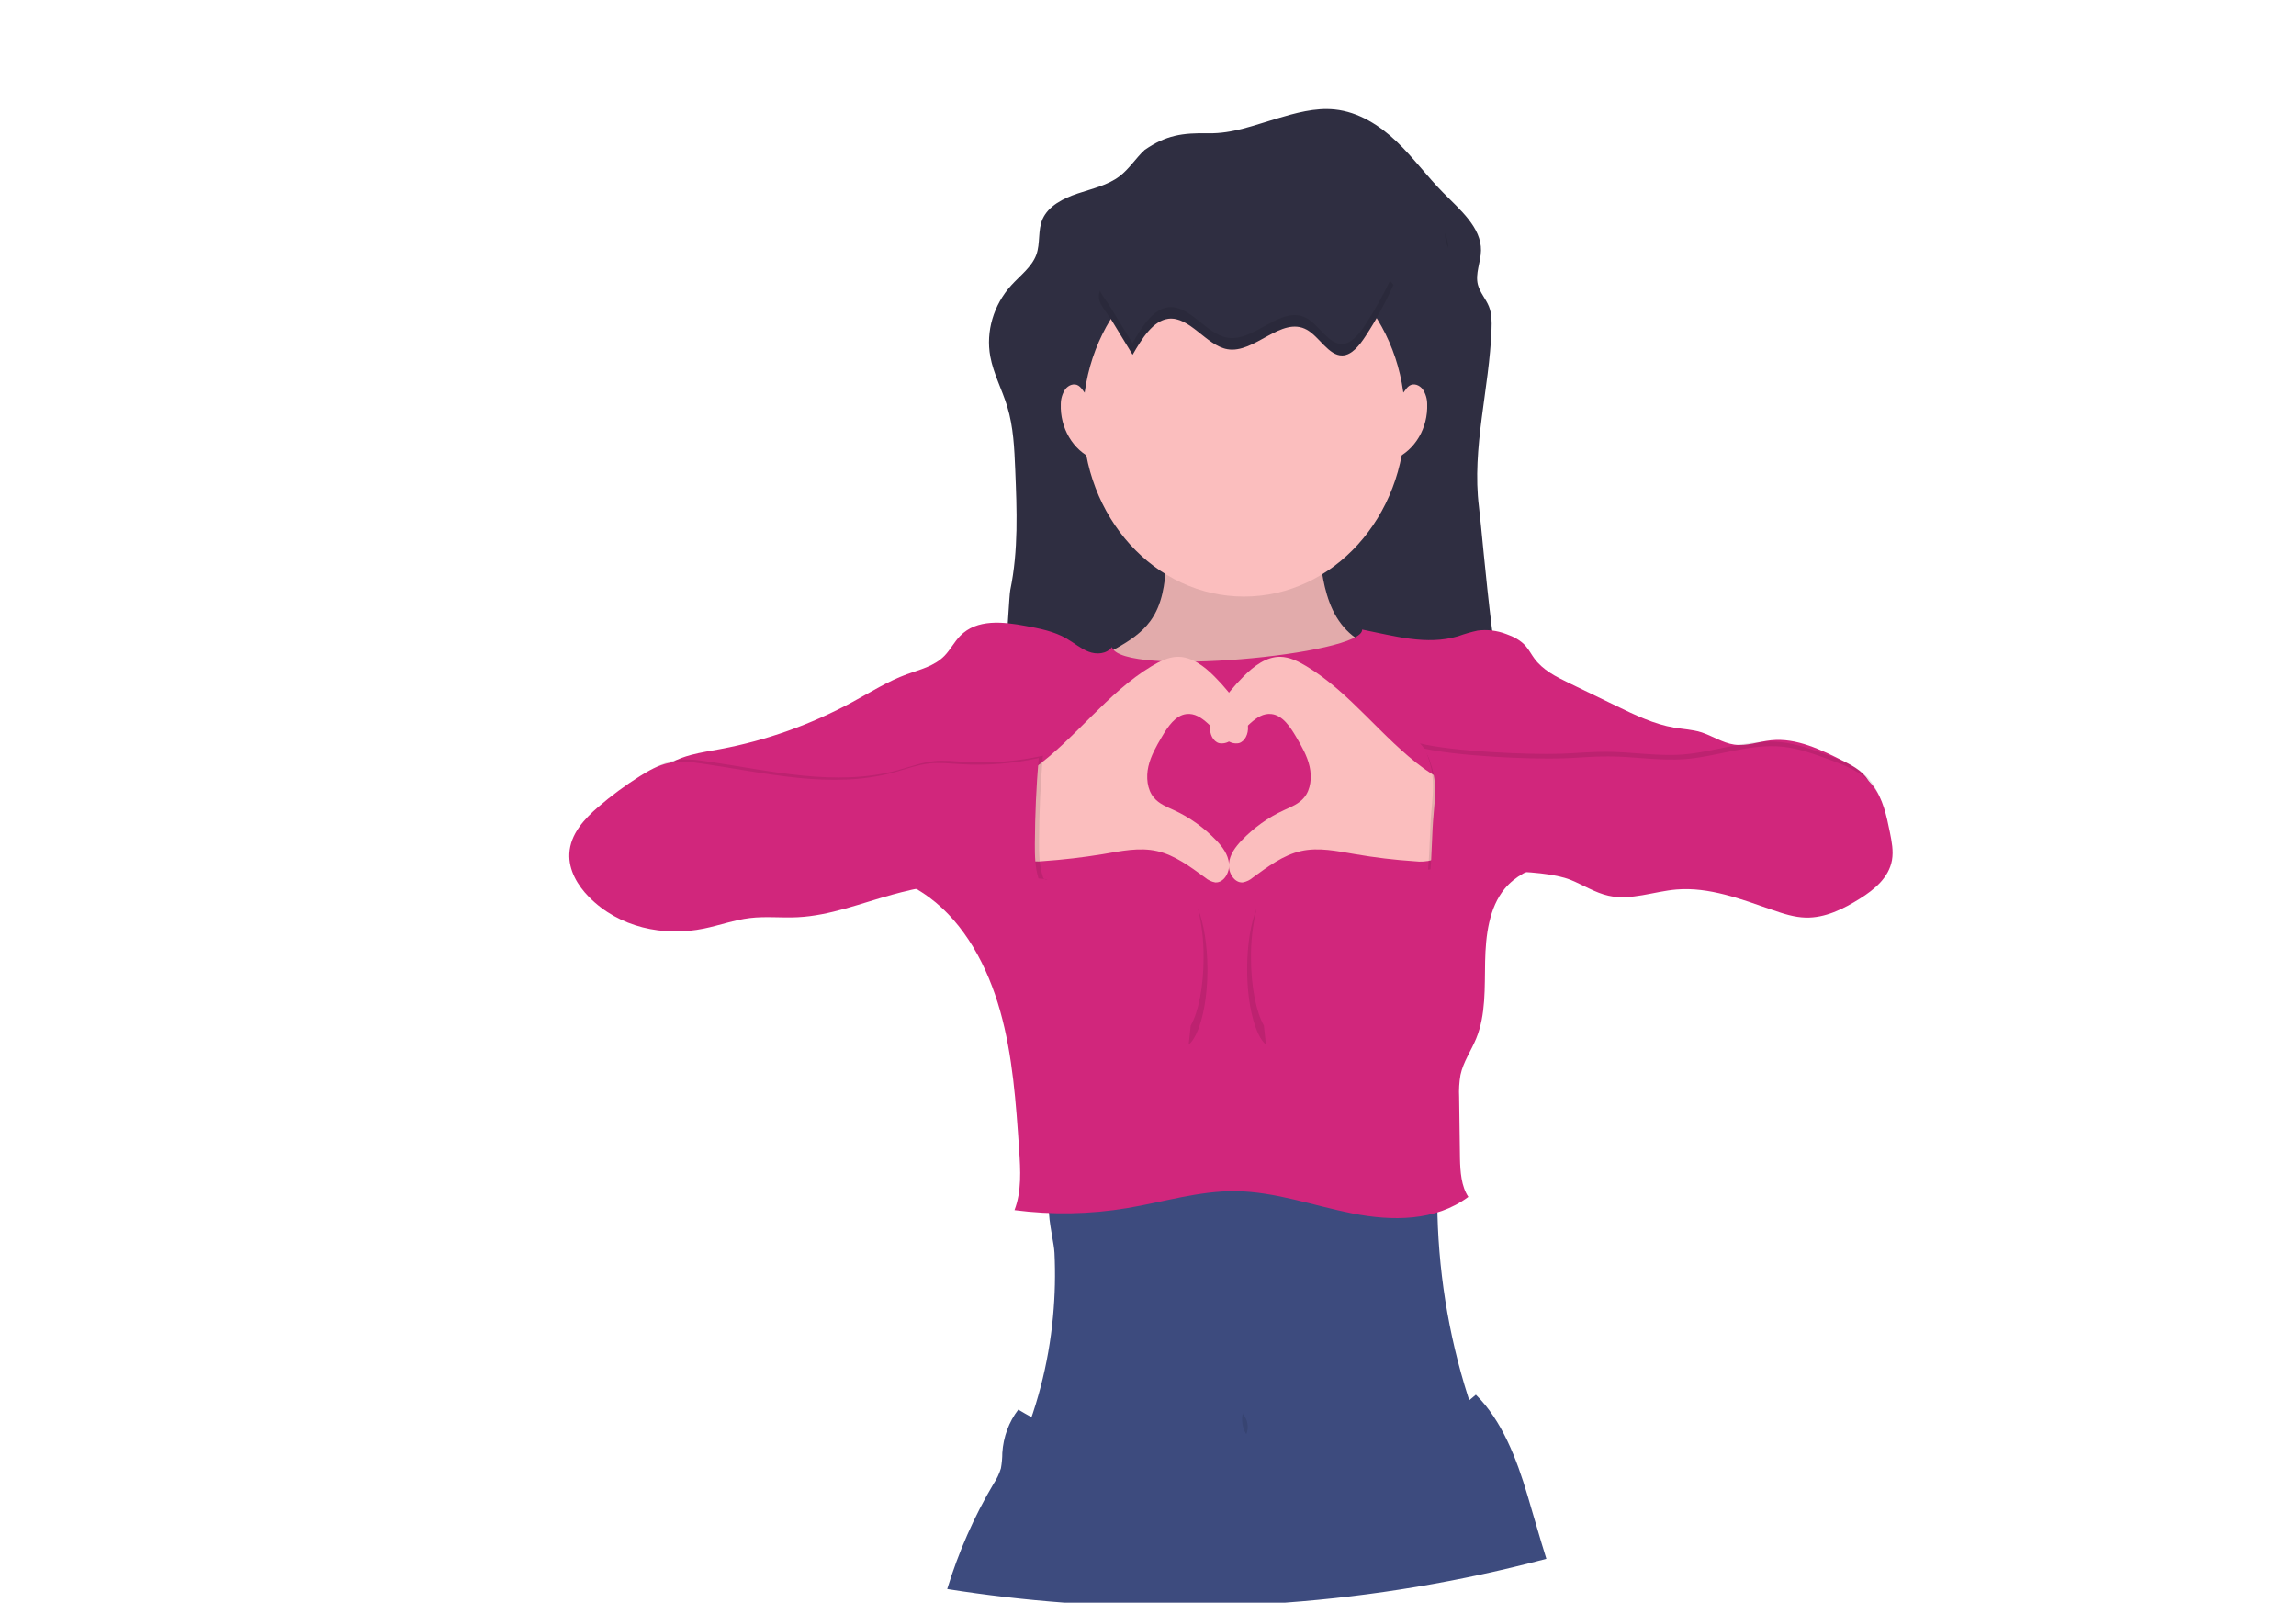 <svg width="662" height="462" viewBox="0 0 662 462" fill="none" xmlns="http://www.w3.org/2000/svg">
<path d="M330.026 43.226C327.445 45.607 325.623 48.66 322.788 50.808C319.375 53.402 314.893 54.386 310.726 55.776C306.558 57.166 302.282 59.348 300.605 63.133C299.181 66.372 300.002 70.129 298.795 73.442C297.499 76.96 294.133 79.428 291.558 82.268C286.467 87.868 284.205 95.57 285.526 102.753C286.437 107.722 288.928 112.311 290.406 117.16C292.215 123.092 292.468 129.311 292.722 135.463C293.192 147.016 293.657 158.682 291.298 170.049C290.695 172.903 289.067 216.288 285.912 216.201C294.284 215.41 302.704 215.323 311.118 215.23L437.174 213.9C431.366 205.52 427.656 155.995 426.426 146.119C424.303 129.092 429.441 112.045 430.045 94.905C430.129 92.697 430.129 90.429 429.303 88.354C428.434 86.179 426.697 84.323 426.118 82.068C425.286 78.843 426.957 75.537 427.011 72.225C427.119 65.573 420.979 60.472 416.112 55.544C411.42 50.801 407.517 45.414 402.674 40.791C397.831 36.169 391.745 32.251 384.821 31.54C379.134 30.961 373.482 32.591 368.036 34.2C361.54 36.116 355.37 38.537 348.476 38.417C340.87 38.271 336.184 38.969 330.026 43.226Z" fill="#2F2E41"/>
<g opacity="0.1">
<path d="M416.854 69.424C417.03 70.152 417.285 70.853 417.614 71.513C417.533 70.016 417.204 68.549 416.643 67.183C416.617 67.938 416.688 68.692 416.854 69.424Z" fill="black"/>
<path d="M294.603 176.222L293.904 176.288C294.139 176.293 294.373 176.271 294.603 176.222Z" fill="black"/>
</g>
<path d="M425.503 415.901C424.734 416.558 423.816 416.97 422.849 417.091C407.427 420.583 391.866 423.563 376.142 424.507C362.27 425.346 348.355 424.594 334.477 423.842C320.599 423.091 306.733 422.333 293.186 419.24C298.799 406.777 302.333 393.302 303.62 379.459C304.19 373.384 304.329 367.268 304.037 361.169C303.992 360.435 303.911 359.705 303.795 358.981C303.15 354.604 301.558 348.266 303.005 345.1C304.863 341.029 311.998 340.896 315.484 340.138C321.407 338.854 327.36 337.784 333.337 336.886C357.059 333.327 381.021 332.516 404.924 331.724C408.132 331.618 411.956 331.857 413.627 334.884C414.562 336.58 414.514 338.695 414.465 340.683C414.357 344.989 414.395 349.294 414.58 353.6C415.418 372.691 419.124 391.496 425.545 409.25C426.341 411.425 427.071 414.271 425.503 415.901Z" fill="#3D4B7E"/>
<path d="M331.654 179.048C329.133 182.473 325.581 184.775 322.004 186.796C317.732 189.231 313.331 191.38 308.825 193.235C307.915 194.758 308.638 196.78 309.429 198.403C316.503 213.554 325.973 228.612 340.255 235.123C347.583 238.449 355.623 239.28 363.524 240.059C365.985 240.298 368.494 240.537 370.894 239.886C373.295 239.234 375.527 237.658 377.529 235.988C390.615 225.068 399.232 208.865 401.486 190.94C401.679 189.35 401.679 187.402 400.442 186.55C399.688 186.038 398.729 186.138 397.843 186.145C392.059 186.211 386.932 181.489 384.26 175.842C381.588 170.195 380.876 163.684 380.219 157.345C380.219 157.206 346.214 156.414 343.144 156.388C338.355 156.341 336.775 156.96 336.31 162.374C335.822 168.346 335.219 174.179 331.654 179.048Z" fill="#FBBEBE"/>
<path opacity="0.1" d="M331.654 179.048C329.133 182.473 325.581 184.775 322.004 186.796C317.732 189.231 313.331 191.38 308.825 193.235C307.915 194.758 308.638 196.78 309.429 198.403C316.503 213.554 325.973 228.612 340.255 235.123C347.583 238.449 355.623 239.28 363.524 240.059C365.985 240.298 368.494 240.537 370.894 239.886C373.295 239.234 375.527 237.658 377.529 235.988C390.615 225.068 399.232 208.865 401.486 190.94C401.679 189.35 401.679 187.402 400.442 186.55C399.688 186.038 398.729 186.138 397.843 186.145C392.059 186.211 386.932 181.489 384.26 175.842C381.588 170.195 380.876 163.684 380.219 157.345C380.219 157.206 346.214 156.414 343.144 156.388C338.355 156.341 336.775 156.96 336.31 162.374C335.822 168.346 335.219 174.179 331.654 179.048Z" fill="black"/>
<path d="M358.681 171.965C384.33 171.965 405.123 149.036 405.123 120.751C405.123 92.467 384.33 69.538 358.681 69.538C333.032 69.538 312.239 92.467 312.239 120.751C312.239 149.036 333.032 171.965 358.681 171.965Z" fill="#FBBEBE"/>
<path d="M392.74 181.469C393.253 188.652 323.247 195.377 320.605 186.517C319.037 188.559 316.16 188.725 313.868 187.848C311.576 186.97 309.646 185.28 307.474 184.036C303.856 181.955 299.778 181.183 295.768 180.432C289.236 179.214 281.648 178.323 276.811 183.318C275.14 185.041 274 187.309 272.323 189.038C269.392 192.044 265.249 192.982 261.467 194.359C256.009 196.354 250.978 199.547 245.822 202.34C233.781 208.878 220.942 213.453 207.709 215.922C204.892 216.447 202.058 216.873 199.265 217.611C195.345 218.649 191.424 220.425 188.752 223.757C191.877 228.16 196.364 230.561 201.183 232.297L247.685 249.058C254.682 251.579 261.787 254.153 267.908 258.669C278.108 266.171 284.742 278.502 288.373 291.412C292.004 304.322 292.939 317.943 293.843 331.425C294.236 337.285 294.591 343.397 292.505 348.825C303.336 350.232 314.29 350.033 325.074 348.233C335.454 346.49 345.72 343.258 356.22 343.364C367.68 343.49 378.784 347.587 390.08 349.802C401.377 352.017 413.844 352.084 423.362 345.013C421.335 342 421.028 337.697 420.949 333.959L420.708 316.247C420.6 314.11 420.73 311.965 421.094 309.862C421.902 306.071 424.176 302.892 425.629 299.347C428.434 292.503 428.042 284.681 428.199 277.172C428.356 269.663 429.309 261.595 433.911 256.101C436.926 252.516 441.148 250.481 445.431 249.224C452.753 247.069 460.413 246.929 467.976 246.337C492.634 244.388 516.758 237.46 539.146 225.899C537.807 222.779 534.695 221.01 531.854 219.56C525.135 216.135 518.018 212.623 510.648 213.388C507.083 213.76 503.555 215.13 500.003 214.632C496.637 214.153 493.658 212.051 490.389 211.047C487.91 210.288 485.316 210.175 482.771 209.75C476.896 208.759 471.384 206.092 465.949 203.451L452.222 196.8C448.603 195.037 444.833 193.155 442.349 189.75C441.54 188.639 440.889 187.389 440.008 186.344C438.494 184.555 436.389 183.498 434.285 182.759C431.64 181.745 428.821 181.403 426.04 181.762C424.132 182.18 422.249 182.724 420.4 183.391C411.329 186.092 401.968 183.285 392.74 181.469Z" fill="#D1267C"/>
<path d="M445.859 449.343C421.138 455.896 395.957 460.124 370.587 461.98H370.545H306.847H306.811C295.412 461.124 284.177 459.816 273.107 458.056C276.374 447.333 280.876 437.118 286.503 427.66C287.403 426.322 288.108 424.836 288.59 423.257C288.855 421.787 288.991 420.293 288.994 418.794C289.288 414.204 290.902 409.838 293.602 406.33C294.857 407.084 296.123 407.809 297.402 408.505C311.888 416.44 327.665 421.109 343.807 422.24C352.299 422.72 360.811 422.531 369.278 421.674C388.373 419.978 408.229 416.067 423.609 403.65C424.254 403.131 424.894 402.592 425.527 402.04C433 409.356 437.324 420.57 440.418 431.052C442.258 437.185 443.959 443.304 445.859 449.343Z" fill="#3D4B7E"/>
<path opacity="0.1" d="M358.428 407.028C358.127 408.102 358.054 409.238 358.213 410.348C358.371 411.458 358.759 412.514 359.345 413.433C359.736 412.472 359.852 411.401 359.678 410.365C359.503 409.329 359.046 408.376 358.368 407.634L358.428 407.028Z" fill="black"/>
<path d="M332.04 192.025C334.38 190.614 336.908 189.364 339.573 189.324C343.578 189.284 347.161 191.985 350.128 194.964C352.872 197.697 355.354 200.732 357.535 204.023C358.621 205.653 359.658 207.442 359.821 209.457C359.984 211.472 358.982 213.74 357.197 214.219C356.07 214.429 354.911 214.171 353.946 213.494C349.821 210.994 346.763 205.267 342.083 205.826C338.874 206.205 336.703 209.497 334.947 212.477C333.385 215.137 331.805 217.871 331.105 220.944C330.406 224.016 330.743 227.595 332.686 229.909C334.193 231.725 336.395 232.57 338.452 233.514C343.001 235.59 347.165 238.571 350.738 242.307C352.469 244.129 354.115 246.298 354.356 248.958C354.598 251.619 352.77 254.545 350.382 254.359C349.305 254.173 348.289 253.685 347.432 252.942C343.114 249.796 338.705 246.497 333.639 245.34C328.482 244.163 323.156 245.34 317.957 246.218C312.255 247.158 306.525 247.827 300.767 248.226C299.058 248.443 297.328 248.319 295.659 247.861C289.965 245.919 288.307 237.931 288.97 232.157C289.676 225.985 293.795 224.582 298.102 221.516C310.213 212.776 319.199 199.74 332.04 192.025Z" fill="#FBBEBE"/>
<path d="M376.655 192.025C374.308 190.614 371.787 189.364 369.115 189.324C365.111 189.284 361.528 191.985 358.56 194.964C355.819 197.697 353.34 200.733 351.16 204.023C350.08 205.653 349.043 207.442 348.88 209.457C348.717 211.472 349.712 213.74 351.498 214.219C352.627 214.429 353.787 214.171 354.755 213.494C358.88 210.994 361.938 205.267 366.612 205.826C369.827 206.205 371.998 209.497 373.748 212.477C375.31 215.137 376.896 217.871 377.59 220.944C378.283 224.016 377.951 227.595 376.009 229.909C374.507 231.725 372.3 232.57 370.243 233.514C365.693 235.591 361.526 238.572 357.951 242.307C356.22 244.129 354.58 246.298 354.332 248.958C354.085 251.619 355.919 254.545 358.307 254.359C359.384 254.174 360.4 253.686 361.256 252.942C365.575 249.796 369.984 246.497 375.05 245.34C380.207 244.163 385.533 245.34 390.732 246.218C396.42 247.202 402.155 247.887 407.903 248.266C409.614 248.482 411.347 248.359 413.018 247.901C418.706 245.958 420.364 237.97 419.707 232.197C418.995 226.025 414.882 224.622 410.569 221.555C398.482 212.776 389.502 199.74 376.655 192.025Z" fill="#FBBEBE"/>
<path d="M326.57 102.248C329.272 97.539 332.481 92.431 336.865 91.885C342.987 91.121 347.77 99.561 353.862 100.652C361.703 102.062 369.411 90.994 376.781 95.038C380.4 97.033 383.102 102.567 387.035 102.461C389.755 102.394 391.968 99.581 393.772 96.821C396.815 92.167 399.508 87.246 401.824 82.108C394.339 72.644 383.452 70.482 373.289 68.76L356.202 65.866C352.089 65.168 347.903 64.476 343.814 65.441C340.116 66.312 336.666 68.507 333.319 70.815C329.326 73.582 319.935 78.025 317.487 83.172C315.78 86.744 318.126 88.407 320.327 92.005C322.398 95.419 324.479 98.834 326.57 102.248Z" fill="#2F2E41"/>
<path opacity="0.1" d="M300.689 217.844C293.278 219.476 285.709 220.071 278.162 219.613C275.201 219.441 272.227 219.101 269.278 219.407C265.719 219.78 262.3 221.077 258.831 222.021C240.864 226.896 222.088 222.134 203.747 219.46C200.508 218.988 197.197 218.583 193.988 219.274C191.051 219.906 188.336 221.423 185.737 223.052C181.525 225.693 177.493 228.67 173.674 231.958C169.675 235.403 165.64 239.793 165.363 245.373C165.122 250.175 167.775 254.598 170.99 257.864C179.675 266.73 192.571 269.397 204.199 266.996C208.62 266.085 212.933 264.515 217.402 263.97C221.98 263.411 226.606 263.97 231.208 263.73C240.556 263.271 249.507 259.686 258.584 257.192C272.759 253.3 287.422 252.033 301.974 253.441C301.847 253.501 301.71 253.53 301.572 253.525C301.435 253.521 301.299 253.482 301.177 253.413C301.054 253.343 300.946 253.245 300.862 253.125C300.778 253.004 300.719 252.865 300.689 252.716C299.622 249.47 299.567 245.939 299.586 242.487C299.634 234.113 299.99 226.185 300.689 217.844Z" fill="black"/>
<path d="M299.483 218.509C292.071 220.141 284.502 220.736 276.956 220.278C273.994 220.106 271.021 219.766 268.071 220.072C264.513 220.445 261.093 221.742 257.625 222.686C239.657 227.561 220.882 222.799 202.54 220.125C199.301 219.653 195.99 219.248 192.781 219.939C189.844 220.571 187.13 222.088 184.53 223.717C180.319 226.358 176.287 229.335 172.468 232.623C168.469 236.068 164.434 240.458 164.156 246.038C163.915 250.84 166.569 255.263 169.784 258.529C178.469 267.395 191.364 270.062 202.993 267.661C207.414 266.75 211.726 265.18 216.195 264.635C220.773 264.076 225.399 264.635 230.001 264.395C239.35 263.936 248.3 260.351 257.378 257.857C271.553 253.965 286.216 252.698 300.767 254.106C300.641 254.167 300.504 254.195 300.366 254.19C300.228 254.186 300.093 254.147 299.97 254.078C299.847 254.009 299.74 253.91 299.656 253.79C299.571 253.669 299.512 253.53 299.483 253.381C298.415 250.135 298.361 246.604 298.379 243.152C298.427 234.778 298.783 226.85 299.483 218.509Z" fill="#D1267C"/>
<path opacity="0.1" d="M409.405 214.286C418.597 216.594 440.72 217.611 450.141 217.265C454.442 217.119 458.73 216.693 463.03 216.707C470.401 216.707 477.759 218.037 485.111 217.498C494.611 216.78 503.941 212.929 513.417 213.92C518.073 214.412 522.554 216.048 526.993 217.684C531.432 219.321 536.27 221.17 539.394 225.147C542.289 228.832 543.344 233.793 544.303 238.556C544.84 241.216 545.377 243.963 544.907 246.63C544.008 251.691 539.78 255.117 535.721 257.671C530.896 260.704 525.6 263.311 520.039 263.171C516.74 263.092 513.531 262.041 510.389 260.95C501.384 257.83 492.18 254.299 482.771 255.077C476.191 255.636 469.617 258.309 463.145 256.866C459.339 256.015 455.907 253.793 452.288 252.317C443.471 248.758 421.088 249.703 411.739 250.687C412.282 244.894 412.216 239.054 412.759 233.255C413.181 228.818 413.585 224.222 412.294 219.992C411.486 217.458 411.215 216.081 409.405 214.286Z" fill="black"/>
<path d="M410.008 215.616C419.2 217.924 441.323 218.942 450.744 218.596C455.045 218.45 459.333 218.024 463.633 218.037C471.004 218.037 478.362 219.367 485.714 218.829C495.214 218.11 504.544 214.259 514.02 215.25C518.676 215.743 523.157 217.379 527.596 219.015C532.036 220.651 536.873 222.5 539.997 226.477C542.892 230.162 543.947 235.124 544.906 239.886C545.443 242.547 545.98 245.293 545.51 247.961C544.611 253.022 540.383 256.447 536.324 259.001C531.499 262.034 526.203 264.642 520.642 264.502C517.343 264.422 514.134 263.371 510.992 262.28C501.987 259.161 492.783 255.629 483.374 256.407C476.794 256.966 470.22 259.64 463.748 258.197C459.942 257.345 456.51 255.124 452.892 253.647C444.074 250.089 421.691 251.033 412.342 252.018C412.885 246.225 412.819 240.385 413.362 234.585C413.784 230.149 414.188 225.553 412.897 221.323C412.089 218.789 411.818 217.412 410.008 215.616Z" fill="#D1267C"/>
<path d="M314.175 114.333C312.764 113.927 312.221 111.958 310.949 111.167C309.676 110.375 308.084 111.001 307.167 112.178C306.315 113.424 305.854 114.941 305.852 116.501C305.739 119.865 306.57 123.186 308.233 126.01C309.895 128.834 312.307 131.023 315.14 132.278C313.879 126.223 313.392 120.004 313.693 113.801L314.175 114.333Z" fill="#FBBEBE"/>
<path d="M403.181 114.333C404.592 113.927 405.129 111.958 406.401 111.167C407.674 110.375 409.266 111.001 410.183 112.178C411.037 113.422 411.499 114.94 411.498 116.501C411.611 119.865 410.78 123.186 409.117 126.01C407.455 128.834 405.042 131.023 402.209 132.278C403.471 126.223 403.958 120.004 403.657 113.801L403.181 114.333Z" fill="#FBBEBE"/>
<g opacity="0.1">
<path d="M345.37 261.821C346.52 266.458 347.078 271.248 347.028 276.055C347.028 284.415 345.539 291.711 343.319 295.629C343.132 297.491 342.921 299.34 342.716 301.156C345.846 298.496 348.144 289.756 348.144 279.38C348.12 272.29 347.046 265.965 345.37 261.821Z" fill="black"/>
</g>
<g opacity="0.1">
<path d="M362.36 261.821C361.208 266.457 360.648 271.248 360.696 276.055C360.696 284.415 362.192 291.711 364.411 295.629C364.598 297.491 364.803 299.34 365.014 301.156C361.884 298.496 359.586 289.756 359.586 279.38C359.58 272.29 360.654 265.965 362.36 261.821Z" fill="black"/>
</g>
<path opacity="0.1" d="M393.724 93.495C391.914 96.255 389.707 99.068 386.987 99.135C383.048 99.241 380.352 93.721 376.733 91.712C369.393 87.668 361.703 98.736 353.814 97.326C347.722 96.235 342.957 87.795 336.817 88.559C332.433 89.105 329.224 94.213 326.522 98.922C324.431 95.512 322.342 92.098 320.255 88.679C319.049 86.684 317.74 85.254 317.155 83.777C315.985 86.943 318.18 88.619 320.255 92.005C322.33 95.39 324.429 98.835 326.522 102.247C329.224 97.538 332.433 92.43 336.817 91.885C342.939 91.12 347.722 99.56 353.814 100.651C361.655 102.061 369.363 90.994 376.733 95.038C380.352 97.033 383.054 102.567 386.987 102.46C389.707 102.394 391.92 99.58 393.724 96.82C396.767 92.166 399.46 87.246 401.776 82.108C401.45 81.695 401.112 81.296 400.768 80.911C398.688 85.281 396.334 89.486 393.724 93.495Z" fill="black"/>
</svg>
